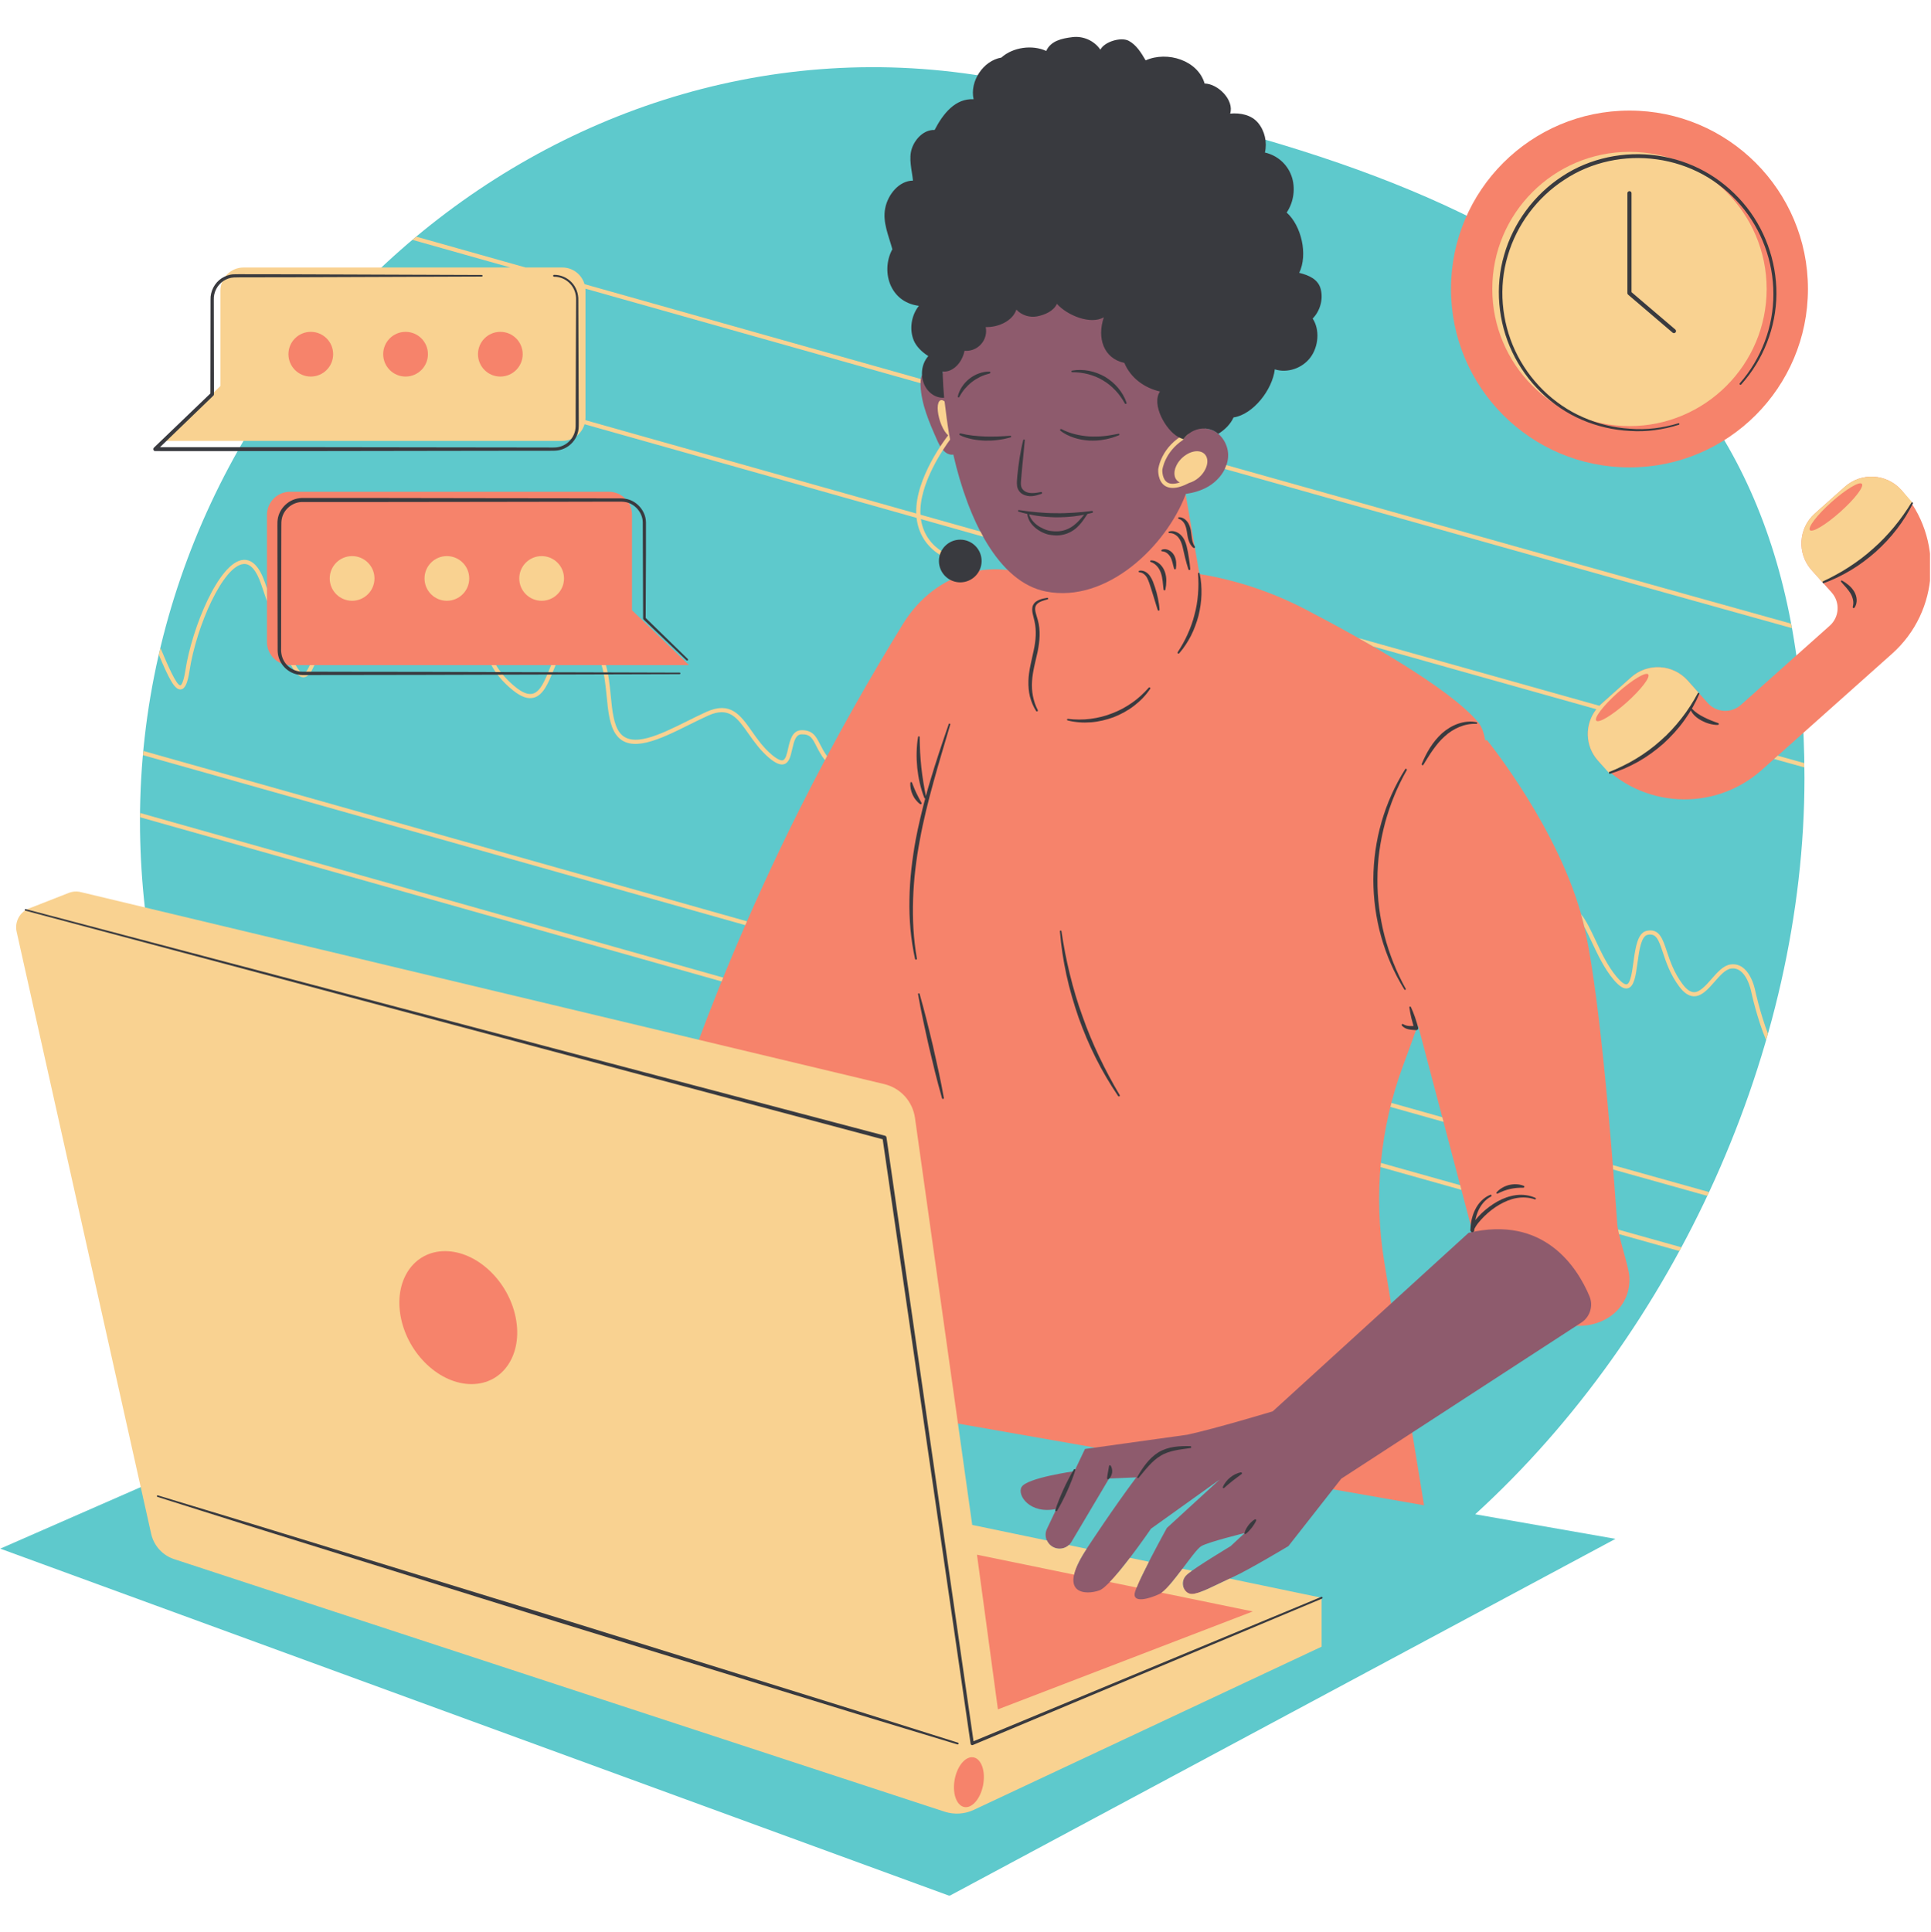 <?xml version="1.0" encoding="UTF-8"?>
<svg xmlns="http://www.w3.org/2000/svg" xmlns:xlink="http://www.w3.org/1999/xlink" width="224.88pt" height="225pt" viewBox="0 0 224.88 225" version="1.2">
<defs>
<clipPath id="clip1">
  <path d="M 0.031 7.656 L 210.184 7.656 L 210.184 220.727 L 0.031 220.727 Z M 0.031 7.656 "/>
</clipPath>
<clipPath id="clip2">
  <path d="M 31 12.465 L 224.762 12.465 L 224.762 210.969 L 31 210.969 Z M 31 12.465 "/>
</clipPath>
<clipPath id="clip3">
  <path d="M 2 4.148 L 223 4.148 L 223 204 L 2 204 Z M 2 4.148 "/>
</clipPath>
</defs>
<g id="surface1">
<g clip-path="url(#clip1)" clip-rule="nonzero">
<path style=" stroke:none;fill-rule:nonzero;fill:rgb(36.859%,78.819%,79.999%);fill-opacity:1;" d="M 171.801 176.328 L 188.137 179.191 L 110.578 220.758 L 0.031 180.332 L 41.699 162.082 C 26.074 143.348 16.301 119.59 16.301 95.582 C 16.301 42.977 64.031 -0.219 115.832 9.094 C 175.984 19.91 210.145 37.984 210.145 90.586 C 210.145 122.129 195.152 155.035 171.801 176.328 "/>
</g>
<g clip-path="url(#clip2)" clip-rule="nonzero">
<path style=" stroke:none;fill-rule:nonzero;fill:rgb(96.469%,51.369%,41.959%);fill-opacity:1;" d="M 221.43 57.062 C 219.711 55.141 216.762 54.973 214.84 56.688 L 211.352 59.797 C 209.43 61.512 209.262 64.461 210.977 66.383 L 213.312 68.996 C 214.316 70.121 214.219 71.852 213.094 72.855 L 202.742 82.082 C 201.617 83.09 199.887 82.988 198.879 81.863 L 196.547 79.25 C 194.832 77.328 191.879 77.16 189.957 78.875 L 186.473 81.984 C 184.547 83.699 184.379 86.645 186.098 88.566 C 191.062 94.133 199.605 94.621 205.172 89.656 L 220.34 76.129 C 225.91 71.164 226.395 62.625 221.43 57.062 Z M 189.766 54.426 C 201.246 54.426 210.551 45.121 210.551 33.648 C 210.551 22.176 201.246 12.875 189.766 12.875 C 178.285 12.875 168.98 22.176 168.98 33.648 C 168.98 45.121 178.285 54.426 189.766 54.426 Z M 73.602 71.059 L 73.602 59.953 C 73.602 58.465 72.395 57.262 70.906 57.262 L 33.781 57.262 C 32.297 57.262 31.09 58.465 31.09 59.953 L 31.09 74.758 C 31.09 76.242 32.297 77.449 33.781 77.449 L 80.238 77.449 Z M 58.266 44.805 C 60.234 44.805 61.836 43.207 61.836 41.242 C 61.836 39.277 60.234 37.68 58.266 37.68 C 56.301 37.68 54.703 39.277 54.703 41.242 C 54.703 43.207 56.301 44.805 58.266 44.805 Z M 47.23 44.805 C 49.195 44.805 50.797 43.207 50.797 41.242 C 50.797 39.277 49.195 37.68 47.23 37.68 C 45.266 37.68 43.664 39.277 43.664 41.242 C 43.664 43.207 45.266 44.805 47.23 44.805 Z M 36.191 44.805 C 38.16 44.805 39.758 43.207 39.758 41.242 C 39.758 39.277 38.16 37.68 36.191 37.68 C 34.227 37.68 32.629 39.277 32.629 41.242 C 32.629 43.207 34.227 44.805 36.191 44.805 Z M 188.344 142.508 C 187.566 131.516 186.133 114.355 184.367 107.328 C 181.676 96.613 173.18 86.188 173.18 86.188 C 173.105 86.191 173.035 86.199 172.965 86.203 C 172.809 85.297 172.543 84.566 172.125 84.074 C 168.723 80.074 158.867 74.52 152.066 70.973 C 148.152 68.93 143.969 67.547 139.684 66.84 L 137.586 54.691 L 123.848 62.406 C 123.848 62.406 123.191 64.824 122.52 67.734 C 122.297 67.801 122.078 67.863 121.855 67.93 C 116.285 64.605 109.008 66.398 105.16 72.652 C 101.547 78.523 97.254 85.961 93.074 94.309 C 86.898 106.629 82.68 117.41 80.309 124 C 78.926 127.836 80.68 132.102 84.355 133.871 L 85.934 134.633 C 89.469 136.336 93.719 135.219 95.957 132 L 99.672 126.656 C 99.719 126.906 99.758 127.156 99.805 127.402 L 106.75 164.926 L 165.844 175.285 L 161.203 146.891 C 159.949 139.223 160.703 131.359 163.406 124.07 C 163.961 122.586 164.539 120.996 165.129 119.34 L 172.922 148.891 C 174.113 153.402 178.906 155.934 183.309 154.375 C 186.965 154.625 189.988 152.184 189.754 148.617 C 189.676 147.461 188.441 143.891 188.344 142.508 Z M 51.832 144.727 C 49.957 144.727 48.289 145.504 47.133 146.91 C 45.738 148.609 45.23 151.055 45.738 153.617 C 46.672 158.312 50.785 162.133 54.91 162.133 C 56.785 162.133 58.453 161.355 59.605 159.949 C 61.004 158.25 61.512 155.805 61 153.242 C 60.066 148.547 55.953 144.727 51.832 144.727 Z M 113.277 204.141 L 113.191 204.137 C 112.012 204.137 110.93 205.523 110.668 207.363 C 110.5 208.547 110.723 209.645 111.266 210.305 C 111.57 210.676 111.965 210.891 112.398 210.914 L 112.484 210.914 C 113.66 210.914 114.746 209.527 115.008 207.688 C 115.176 206.504 114.953 205.406 114.41 204.75 C 114.105 204.375 113.711 204.164 113.277 204.141 Z M 112.641 179.82 L 149.305 187.367 L 115.426 200.379 Z M 112.641 179.82 "/>
</g>
<path style=" stroke:none;fill-rule:nonzero;fill:rgb(55.688%,35.689%,42.749%);fill-opacity:1;" d="M 138.105 57.512 C 138.98 57.387 139.832 57.145 140.602 56.715 C 141.887 56 142.914 54.703 143.02 53.234 C 143.129 51.762 142.137 50.211 140.688 49.938 C 140.566 49.914 140.445 49.902 140.324 49.898 C 141.852 45.047 143.379 40.355 142.137 38.051 C 140.703 35.391 130.215 20.832 117.957 28.297 C 112.699 31.5 109.676 37.371 109.793 43.516 C 109.754 43.488 109.723 43.457 109.688 43.434 C 109.016 42.992 107.992 42.879 107.496 43.512 C 107.211 43.867 107.184 44.363 107.199 44.82 C 107.289 47.062 108.215 49.18 109.125 51.234 C 109.477 52.031 110.02 52.957 110.891 52.949 C 110.934 52.949 110.977 52.938 111.02 52.93 C 112.723 60.395 116.223 67.781 121.816 68.879 C 128.883 70.262 135.809 63.613 138.105 57.512 Z M 184.16 154.008 L 156.199 172.188 L 150.047 180.035 C 150.047 180.035 145.461 182.789 143.578 183.645 C 141.699 184.5 139.734 185.609 138.797 185.609 C 137.855 185.609 137.258 184.156 138.281 183.305 C 139.309 182.449 143.324 180.035 143.324 180.035 L 144.949 178.52 C 144.949 178.52 140.785 179.531 139.906 180.035 C 139.023 180.543 136.316 185.008 135.035 185.609 C 133.754 186.207 132.043 186.633 132.129 185.609 C 132.215 184.582 135.891 177.922 135.891 177.922 L 142.043 172.285 L 134.043 178.008 C 134.043 178.008 129.535 184.613 128.055 185.18 C 126.574 185.75 122.793 185.816 126.754 180.035 C 126.754 180.035 129.621 175.652 132.332 172.031 L 129.16 172.168 L 124.785 179.539 C 124.461 180.086 123.852 180.395 123.219 180.324 C 122.109 180.203 121.449 179.027 121.93 178.02 L 123.027 175.707 C 119.938 176.363 118.43 174.113 118.965 173.164 C 119.57 172.082 125.121 171.316 125.121 171.316 L 126.352 168.727 L 138.258 167.066 C 141.516 166.367 148.223 164.34 148.223 164.34 L 171.031 143.555 C 179.836 141.473 183.691 147.586 185.102 150.926 C 185.578 152.047 185.18 153.344 184.16 154.008 "/>
<path style=" stroke:none;fill-rule:nonzero;fill:rgb(97.649%,82.349%,56.859%);fill-opacity:1;" d="M 113.25 204.621 C 112.312 204.566 111.371 205.828 111.145 207.434 C 110.918 209.039 111.492 210.379 112.426 210.434 C 113.359 210.484 114.305 209.227 114.531 207.621 C 114.758 206.016 114.184 204.672 113.25 204.621 Z M 60.059 153.43 C 59.207 149.156 55.523 145.688 51.832 145.688 C 48.137 145.688 45.832 149.156 46.684 153.43 C 47.535 157.703 51.215 161.172 54.91 161.172 C 58.602 161.172 60.906 157.703 60.059 153.43 Z M 143.207 183.82 L 153.914 186.051 L 153.914 191.746 L 113.406 210.75 C 112.34 211.25 111.121 211.324 109.996 210.957 L 20.273 181.551 C 18.93 181.109 17.914 179.988 17.602 178.605 L 1.934 108.484 C 1.684 107.355 2.293 106.211 3.367 105.789 L 8.008 103.973 C 8.453 103.797 8.941 103.766 9.406 103.879 L 102.98 126.238 C 104.871 126.691 106.285 128.25 106.555 130.168 L 113.223 177.57 L 121.93 179.383 C 122.152 179.875 122.617 180.258 123.219 180.324 C 123.684 180.375 124.141 180.219 124.477 179.914 L 126.547 180.348 C 125.691 181.637 125.242 182.621 125.078 183.359 L 113.777 181.035 L 116.215 199.047 L 145.895 187.645 L 135.277 185.461 C 135.934 184.992 136.848 183.816 137.707 182.672 L 138.812 182.902 C 138.598 183.055 138.414 183.191 138.281 183.305 C 137.258 184.156 137.855 185.609 138.797 185.609 C 139.672 185.609 141.445 184.641 143.207 183.82 Z M 133.793 181.855 L 131.594 181.398 C 130.805 182.43 129.957 183.48 129.242 184.219 L 132.367 184.859 C 132.664 184.113 133.215 182.988 133.793 181.855 Z M 216.832 56.34 C 216.547 56.023 214.965 56.973 213.293 58.461 C 211.625 59.953 210.5 61.414 210.781 61.734 C 211.062 62.047 212.648 61.098 214.316 59.609 C 215.988 58.117 217.113 56.656 216.832 56.34 Z M 222.723 58.512 C 220.41 62.723 216.723 66.012 212.273 67.832 L 210.977 66.383 C 209.262 64.461 209.43 61.512 211.352 59.797 L 214.84 56.688 C 216.762 54.973 219.711 55.141 221.43 57.062 Z M 189.766 49.617 C 198.574 49.617 205.742 42.453 205.742 33.648 C 205.742 24.844 198.574 17.68 189.766 17.68 C 180.953 17.68 173.789 24.844 173.789 33.648 C 173.789 42.453 180.953 49.617 189.766 49.617 Z M 38.398 67.355 C 38.398 68.793 39.566 69.957 41.004 69.957 C 42.441 69.957 43.609 68.793 43.609 67.355 C 43.609 65.918 42.441 64.754 41.004 64.754 C 39.566 64.754 38.398 65.918 38.398 67.355 Z M 49.438 67.355 C 49.438 68.793 50.602 69.957 52.039 69.957 C 53.48 69.957 54.645 68.793 54.645 67.355 C 54.645 65.918 53.48 64.754 52.039 64.754 C 50.602 64.754 49.438 65.918 49.438 67.355 Z M 65.684 67.355 C 65.684 65.918 64.516 64.754 63.078 64.754 C 61.641 64.754 60.473 65.918 60.473 67.355 C 60.473 68.793 61.641 69.957 63.078 69.957 C 64.516 69.957 65.684 68.793 65.684 67.355 Z M 33.59 41.242 C 33.59 42.68 34.754 43.848 36.191 43.848 C 37.633 43.848 38.797 42.68 38.797 41.242 C 38.797 39.805 37.633 38.641 36.191 38.641 C 34.754 38.641 33.59 39.805 33.59 41.242 Z M 44.625 41.242 C 44.625 42.68 45.793 43.848 47.23 43.848 C 48.668 43.848 49.836 42.68 49.836 41.242 C 49.836 39.805 48.668 38.641 47.23 38.641 C 45.793 38.641 44.625 39.805 44.625 41.242 Z M 55.664 41.242 C 55.664 42.68 56.828 43.848 58.266 43.848 C 59.707 43.848 60.871 42.68 60.871 41.242 C 60.871 39.805 59.707 38.641 58.266 38.641 C 56.828 38.641 55.664 39.805 55.664 41.242 Z M 25.668 51.336 L 19.035 51.336 L 25.668 44.949 L 25.668 33.84 C 25.668 32.355 26.875 31.148 28.363 31.148 L 59.438 31.148 C 55.555 30.051 51.742 28.977 48.027 27.93 C 48.176 27.805 48.32 27.676 48.469 27.555 C 52.605 28.723 56.863 29.922 61.211 31.148 L 65.488 31.148 C 66.715 31.148 67.746 31.969 68.07 33.086 C 80.742 36.66 94.023 40.406 107.246 44.137 C 107.215 44.297 107.199 44.457 107.199 44.621 C 94.031 40.91 80.801 37.18 68.172 33.613 C 68.176 33.688 68.184 33.766 68.184 33.84 L 68.184 48.645 C 68.184 48.738 68.176 48.832 68.168 48.926 C 68.168 48.926 68.168 48.926 68.168 48.922 C 80.637 52.441 93.695 56.125 106.703 59.793 C 106.555 55.648 110.238 50.926 110.402 50.719 C 110.406 50.707 110.418 50.703 110.426 50.695 C 110.422 50.691 110.418 50.691 110.414 50.688 C 109.859 50.219 109.328 48.961 109.219 47.875 C 109.113 46.809 109.465 46.312 110.004 46.746 C 110.141 47.934 110.32 49.305 110.539 50.633 C 110.543 50.633 110.547 50.633 110.547 50.633 C 110.582 50.816 110.617 51 110.648 51.184 C 109.988 52.074 106.98 56.344 107.199 59.934 C 109.527 60.59 111.859 61.246 114.18 61.898 C 114.285 62.102 114.391 62.297 114.5 62.492 C 112.086 61.812 109.668 61.129 107.246 60.445 C 107.84 64.363 111.703 65.059 111.867 65.09 C 112 65.109 112.086 65.234 112.066 65.363 C 112.047 65.484 111.945 65.566 111.828 65.566 C 111.816 65.566 111.805 65.566 111.789 65.562 C 111.746 65.555 107.348 64.777 106.754 60.422 C 106.75 60.383 106.746 60.344 106.742 60.305 C 93.691 56.625 80.59 52.93 68.074 49.398 C 67.746 50.516 66.715 51.336 65.488 51.336 Z M 135.711 56.598 C 135.957 56.742 136.242 56.816 136.57 56.816 C 137.105 56.816 137.754 56.617 138.504 56.227 C 139.258 56.016 140.016 55.395 140.387 54.609 C 140.879 53.574 140.516 52.656 139.574 52.551 C 138.637 52.449 137.477 53.207 136.988 54.238 C 136.574 55.109 136.773 55.887 137.398 56.18 C 136.789 56.379 136.297 56.387 135.961 56.184 C 135.316 55.797 135.359 54.758 135.363 54.711 C 135.371 54.641 135.656 52.637 137.742 51.25 C 137.879 51.047 138.039 50.855 138.219 50.688 C 138.277 50.633 138.34 50.586 138.402 50.535 C 138.332 50.453 138.211 50.418 138.109 50.473 C 135.211 51.98 134.895 54.555 134.883 54.664 C 134.883 54.668 134.883 54.668 134.883 54.672 C 134.883 54.672 134.883 54.672 134.883 54.676 C 134.879 54.73 134.809 56.051 135.711 56.598 Z M 35.32 78.383 C 35.055 78.371 34.758 78.023 34.43 77.449 L 33.891 77.449 C 34.375 78.359 34.824 78.84 35.297 78.863 C 35.75 78.883 36.137 78.508 36.488 77.715 C 36.531 77.617 36.582 77.539 36.625 77.449 L 36.086 77.449 C 36.074 77.473 36.059 77.496 36.047 77.52 C 35.797 78.086 35.543 78.402 35.32 78.383 Z M 21.062 80.277 C 21.543 80.219 21.844 79.578 22.066 78.133 C 22.883 72.816 26.004 65.887 28.352 65.676 C 29.156 65.602 29.844 66.379 30.395 67.984 C 30.637 68.68 30.867 69.355 31.09 70.02 L 31.09 68.527 C 31.012 68.293 30.93 68.062 30.852 67.824 C 30.215 65.984 29.359 65.105 28.309 65.195 C 25.516 65.445 22.359 73.055 21.59 78.059 C 21.336 79.711 21.039 79.797 21.004 79.801 C 20.551 79.844 19.508 77.402 18.75 75.609 C 18.727 75.555 18.703 75.5 18.68 75.441 C 18.617 75.707 18.551 75.965 18.488 76.23 C 19.645 78.957 20.32 80.367 21.062 80.277 Z M 93.324 85.027 C 92.254 85.059 91.996 86.219 91.785 87.152 C 91.645 87.773 91.5 88.414 91.184 88.52 C 91.008 88.578 90.641 88.52 89.898 87.898 C 88.914 87.078 88.191 86.055 87.559 85.152 C 86.227 83.262 85.074 81.625 82.27 82.891 C 81.543 83.219 80.781 83.598 80.043 83.965 C 76.84 85.555 73.531 87.195 72.133 85.258 C 71.453 84.312 71.293 82.699 71.125 80.992 C 71.008 79.805 70.883 78.551 70.559 77.449 L 70.059 77.449 C 70.395 78.523 70.52 79.789 70.645 81.039 C 70.82 82.812 70.988 84.488 71.742 85.535 C 73.379 87.809 76.875 86.074 80.254 84.395 C 80.988 84.031 81.75 83.652 82.469 83.328 C 84.91 82.227 85.855 83.57 87.164 85.43 C 87.816 86.355 88.555 87.406 89.59 88.27 C 90.344 88.898 90.898 89.121 91.336 88.977 C 91.91 88.781 92.074 88.043 92.254 87.258 C 92.488 86.215 92.691 85.527 93.34 85.508 C 94.363 85.473 94.613 85.977 95.07 86.879 C 95.316 87.359 95.602 87.918 96.066 88.516 C 96.148 88.359 96.23 88.203 96.316 88.047 C 95.953 87.547 95.711 87.074 95.5 86.664 C 95.023 85.73 94.645 85.004 93.324 85.027 Z M 62.035 80.777 C 61.508 80.914 60.863 80.668 60.062 80.027 C 58.93 79.117 58.234 78.234 57.773 77.449 L 57.223 77.449 C 57.699 78.336 58.449 79.352 59.758 80.402 C 60.688 81.145 61.469 81.422 62.156 81.242 C 63.281 80.949 63.859 79.527 64.469 78.023 C 64.547 77.828 64.625 77.637 64.707 77.449 L 64.184 77.449 C 64.129 77.582 64.074 77.711 64.023 77.844 C 63.461 79.234 62.93 80.547 62.035 80.777 Z M 201.539 112.305 C 200.703 112.418 200 113.223 199.316 114.004 C 198.648 114.766 197.938 115.562 197.262 115.531 C 196.832 115.516 196.402 115.207 195.941 114.586 C 194.938 113.242 194.48 111.867 194.113 110.758 C 193.617 109.273 193.227 108.102 191.797 108.383 C 190.703 108.594 190.461 110.344 190.227 112.039 C 190.078 113.133 189.891 114.488 189.461 114.613 C 189.324 114.652 188.984 114.594 188.273 113.746 C 187.234 112.512 186.477 110.902 185.812 109.48 C 185.254 108.293 184.738 107.203 184.133 106.457 C 184.215 106.746 184.293 107.039 184.367 107.328 C 184.414 107.52 184.461 107.715 184.508 107.918 C 184.793 108.449 185.078 109.055 185.375 109.688 C 186.055 111.133 186.824 112.773 187.902 114.055 C 188.598 114.883 189.137 115.207 189.594 115.074 C 190.324 114.863 190.5 113.586 190.703 112.105 C 190.902 110.648 191.129 109 191.887 108.852 C 192.863 108.664 193.137 109.348 193.656 110.91 C 194.035 112.051 194.508 113.469 195.555 114.871 C 196.109 115.617 196.664 115.988 197.242 116.012 C 198.164 116.043 198.938 115.168 199.68 114.316 C 200.301 113.605 200.949 112.867 201.602 112.781 C 203.367 112.539 203.926 115.391 203.934 115.426 C 203.977 115.625 204.602 118.543 205.676 121.117 C 205.746 120.867 205.824 120.617 205.895 120.367 C 204.969 117.945 204.414 115.375 204.406 115.332 C 204.379 115.195 203.75 112.004 201.539 112.305 Z M 84.219 113.832 C 58.617 106.609 34.285 99.742 16.316 94.668 C 16.312 94.832 16.309 95 16.309 95.164 C 34.289 100.242 58.535 107.086 84.035 114.281 C 84.098 114.133 84.156 113.984 84.219 113.832 Z M 160.816 135.414 C 160.797 135.578 160.789 135.742 160.777 135.902 C 163.996 136.809 167.141 137.695 170.195 138.551 L 170.055 138.012 C 167.059 137.172 163.973 136.301 160.816 135.414 Z M 188.555 143.707 C 191.008 144.395 193.355 145.051 195.582 145.676 C 195.656 145.531 195.734 145.387 195.812 145.242 C 193.488 144.59 191.02 143.898 188.441 143.176 C 188.473 143.344 188.512 143.52 188.555 143.707 Z M 208.59 72.621 C 194.797 68.781 170.461 61.941 142.82 54.156 C 142.77 54.312 142.703 54.461 142.633 54.605 C 170.438 62.434 194.902 69.309 208.684 73.145 C 208.652 72.969 208.625 72.793 208.59 72.621 Z M 185.898 83.918 C 186.184 84.238 187.766 83.285 189.438 81.797 C 191.105 80.309 192.23 78.844 191.949 78.527 C 191.664 78.207 190.082 79.16 188.41 80.648 C 186.742 82.137 185.617 83.602 185.898 83.918 Z M 185.91 82.586 C 178.121 80.398 169.348 77.934 159.926 75.281 C 159.355 74.953 158.781 74.625 158.211 74.301 C 168.422 77.176 177.918 79.844 186.266 82.184 C 186.266 82.188 186.266 82.188 186.266 82.188 C 186.332 82.117 186.398 82.047 186.473 81.984 L 189.957 78.875 C 191.879 77.16 194.832 77.328 196.547 79.25 L 197.84 80.699 C 195.754 85.086 191.988 88.445 187.391 90.02 L 186.098 88.566 C 184.566 86.855 184.539 84.328 185.914 82.582 C 185.914 82.582 185.91 82.586 185.91 82.586 Z M 207.031 87.996 L 206.605 88.375 C 207.852 88.723 209.035 89.055 210.129 89.359 C 210.129 89.191 210.129 89.023 210.125 88.859 C 209.156 88.59 208.121 88.301 207.031 87.996 Z M 187.871 136.184 C 191.812 137.289 195.484 138.316 198.832 139.254 C 198.902 139.105 198.969 138.957 199.039 138.812 C 195.621 137.855 191.867 136.805 187.832 135.672 C 187.844 135.844 187.859 136.012 187.871 136.184 Z M 161.926 128.895 C 164.023 129.484 166.086 130.066 168.109 130.633 L 167.965 130.094 C 166.023 129.547 164.047 128.992 162.043 128.426 C 162.004 128.582 161.969 128.738 161.926 128.895 Z M 86.793 107.727 C 60.449 100.297 35.242 93.18 16.645 87.93 C 16.66 87.766 16.676 87.602 16.691 87.441 C 35.273 92.688 60.555 99.824 86.988 107.281 C 86.922 107.434 86.859 107.578 86.793 107.727 "/>
<g clip-path="url(#clip3)" clip-rule="nonzero">
<path style=" stroke:none;fill-rule:nonzero;fill:rgb(22.35%,22.749%,24.709%);fill-opacity:1;" d="M 200.094 84.199 C 199.805 84.098 199.52 83.996 199.238 83.879 C 198.961 83.762 198.684 83.645 198.418 83.504 C 197.906 83.242 197.418 82.941 197.039 82.508 L 197.129 82.363 L 197.551 81.562 L 197.738 81.152 L 197.832 80.945 L 197.879 80.844 L 197.902 80.789 L 197.914 80.766 L 197.918 80.754 L 197.922 80.746 L 197.922 80.742 C 197.887 80.723 198.008 80.781 197.84 80.699 C 197.676 80.621 197.793 80.68 197.758 80.664 L 197.754 80.664 L 197.75 80.672 L 197.746 80.684 L 197.73 80.707 L 197.703 80.758 L 197.648 80.855 L 197.535 81.047 L 197.32 81.438 L 196.852 82.199 L 196.352 82.938 L 195.82 83.648 C 195.09 84.582 194.289 85.457 193.395 86.234 C 192.52 87.027 191.559 87.727 190.547 88.34 L 189.777 88.785 L 188.984 89.191 L 188.18 89.57 L 187.766 89.742 L 187.562 89.828 L 187.457 89.871 L 187.406 89.895 L 187.367 89.91 L 187.363 89.914 L 187.359 89.914 C 187.375 89.961 187.32 89.812 187.391 90.02 C 187.461 90.223 187.414 90.074 187.43 90.121 L 187.434 90.117 L 187.441 90.117 L 187.453 90.113 L 187.48 90.105 L 187.641 90.055 L 187.855 89.984 L 188.285 89.84 L 189.133 89.512 L 189.957 89.129 L 190.762 88.707 C 191.816 88.113 192.805 87.395 193.719 86.59 C 194.613 85.773 195.441 84.875 196.145 83.891 L 196.656 83.141 L 196.91 82.727 C 197.027 82.969 197.199 83.184 197.395 83.367 C 197.633 83.598 197.914 83.777 198.199 83.93 C 198.488 84.082 198.789 84.203 199.102 84.285 C 199.414 84.367 199.734 84.422 200.062 84.414 C 200.105 84.414 200.148 84.387 200.164 84.34 C 200.184 84.285 200.152 84.219 200.094 84.199 Z M 215.289 68.133 C 215.051 67.93 214.797 67.754 214.527 67.605 C 214.492 67.586 214.453 67.59 214.422 67.617 C 214.383 67.648 214.379 67.707 214.41 67.746 C 214.602 67.984 214.816 68.199 215.004 68.422 C 215.191 68.645 215.371 68.867 215.512 69.105 C 215.648 69.34 215.746 69.598 215.801 69.859 C 215.852 70.125 215.848 70.395 215.766 70.668 L 215.766 70.672 C 215.758 70.715 215.77 70.762 215.809 70.789 C 215.855 70.824 215.922 70.816 215.961 70.77 C 216.168 70.5 216.242 70.145 216.223 69.809 C 216.207 69.473 216.094 69.148 215.922 68.859 C 215.75 68.578 215.531 68.336 215.289 68.133 Z M 222.723 58.512 C 222.562 58.426 222.676 58.492 222.641 58.473 L 222.637 58.48 L 222.613 58.516 L 222.523 58.656 L 222.402 58.84 L 222.164 59.219 L 221.664 59.949 L 221.141 60.66 L 220.59 61.352 C 219.836 62.258 219.023 63.117 218.137 63.887 C 217.266 64.68 216.32 65.387 215.332 66.027 L 214.582 66.496 L 213.812 66.93 L 213.031 67.344 L 212.629 67.535 L 212.332 67.68 L 212.281 67.707 L 212.258 67.719 L 212.242 67.723 L 212.234 67.73 C 212.254 67.773 212.191 67.629 212.273 67.832 C 212.355 68.031 212.297 67.887 212.316 67.93 L 212.32 67.93 L 212.328 67.926 L 212.34 67.922 L 212.367 67.91 L 212.418 67.891 L 212.734 67.773 L 213.152 67.609 L 213.973 67.242 L 214.777 66.832 L 215.559 66.387 C 216.59 65.77 217.555 65.043 218.457 64.246 C 219.348 63.438 220.18 62.562 220.906 61.605 L 221.438 60.879 L 221.934 60.129 L 222.387 59.352 L 222.598 58.953 L 222.699 58.754 L 222.75 58.656 L 222.777 58.605 L 222.801 58.562 L 222.801 58.559 C 222.766 58.539 222.883 58.602 222.723 58.512 Z M 189.766 22.258 C 189.633 22.258 189.523 22.367 189.523 22.496 L 189.523 34.129 C 189.523 34.199 189.555 34.266 189.609 34.312 L 194.789 38.734 C 194.836 38.77 194.891 38.793 194.945 38.793 C 195.012 38.793 195.082 38.762 195.129 38.707 C 195.215 38.605 195.203 38.453 195.102 38.367 L 190.004 34.02 L 190.004 22.496 C 190.004 22.367 189.898 22.258 189.766 22.258 Z M 198.504 19.949 C 196.809 19.016 194.945 18.398 193.027 18.121 C 189.207 17.566 185.16 18.387 181.922 20.539 C 178.676 22.656 176.23 25.957 175.172 29.684 C 174.078 33.398 174.461 37.5 176.109 40.984 C 177.754 44.473 180.676 47.363 184.23 48.887 C 186.004 49.648 187.91 50.086 189.828 50.18 C 191.75 50.316 193.688 50.039 195.516 49.461 C 195.566 49.445 195.594 49.395 195.578 49.348 C 195.562 49.297 195.512 49.273 195.461 49.289 C 193.648 49.836 191.734 50.082 189.844 49.926 C 187.953 49.812 186.086 49.359 184.363 48.59 C 180.891 47.078 178.043 44.238 176.449 40.824 C 174.859 37.414 174.5 33.414 175.586 29.797 C 176.629 26.18 179.023 22.98 182.18 20.938 C 185.32 18.844 189.242 18.027 192.965 18.559 C 194.828 18.816 196.648 19.414 198.305 20.312 C 199.961 21.215 201.441 22.43 202.676 23.855 C 205.152 26.703 206.531 30.457 206.527 34.234 C 206.547 38.016 205.121 41.781 202.613 44.629 C 202.574 44.676 202.578 44.742 202.621 44.781 C 202.668 44.824 202.734 44.82 202.777 44.773 C 205.352 41.918 206.855 38.102 206.879 34.238 C 206.902 30.375 205.504 26.523 202.977 23.594 C 201.715 22.133 200.203 20.879 198.504 19.949 Z M 57.777 58.012 L 42.824 57.988 L 35.344 57.988 C 34.688 57.969 33.984 58.172 33.457 58.594 C 32.922 59.004 32.523 59.602 32.379 60.262 C 32.301 60.59 32.301 60.941 32.305 61.242 L 32.309 62.18 L 32.309 64.047 L 32.324 71.52 L 32.332 75.258 L 32.332 75.723 C 32.34 75.895 32.348 76.059 32.379 76.223 C 32.438 76.555 32.555 76.875 32.723 77.164 C 33.055 77.746 33.598 78.195 34.227 78.426 C 34.543 78.539 34.875 78.602 35.207 78.605 L 36.145 78.605 L 38.012 78.602 L 41.754 78.598 L 49.23 78.586 L 79.148 78.504 C 79.195 78.504 79.238 78.461 79.238 78.41 C 79.238 78.359 79.199 78.32 79.148 78.32 L 49.23 78.234 L 41.754 78.227 L 38.012 78.219 L 36.145 78.219 L 35.211 78.215 C 34.922 78.215 34.633 78.156 34.363 78.059 C 33.824 77.859 33.352 77.465 33.066 76.965 C 32.926 76.711 32.824 76.438 32.777 76.152 C 32.746 76.012 32.742 75.867 32.734 75.723 L 32.738 75.258 L 32.742 71.52 L 32.754 64.047 L 32.758 62.18 L 32.762 61.242 C 32.758 60.922 32.762 60.645 32.828 60.363 C 33.07 59.238 34.172 58.387 35.344 58.457 L 42.824 58.457 L 57.777 58.438 L 65.258 58.426 L 68.996 58.418 L 70.867 58.414 L 71.801 58.414 C 72.113 58.418 72.43 58.402 72.707 58.441 C 73.871 58.578 74.836 59.645 74.855 60.816 L 74.867 64.547 L 74.895 72.023 C 74.895 72.059 74.91 72.102 74.938 72.129 L 79.941 76.887 C 79.984 76.926 80.051 76.926 80.094 76.883 C 80.137 76.84 80.137 76.773 80.094 76.73 L 75.195 71.957 L 75.227 64.547 L 75.227 60.801 C 75.203 59.457 74.102 58.23 72.762 58.066 C 72.422 58.016 72.109 58.035 71.801 58.031 L 70.867 58.031 L 68.996 58.027 L 65.258 58.02 Z M 18.07 52.523 L 35.5 52.527 L 52.934 52.5 L 61.648 52.488 L 63.828 52.488 C 64.191 52.48 64.547 52.504 64.945 52.449 C 65.328 52.395 65.699 52.262 66.031 52.055 C 66.691 51.652 67.18 50.969 67.336 50.211 C 67.375 50.02 67.398 49.824 67.398 49.633 L 67.402 49.086 L 67.398 47.996 L 67.363 39.289 L 67.348 34.934 C 67.371 34.184 67.09 33.406 66.559 32.863 C 66.035 32.316 65.285 31.992 64.527 32.004 C 64.465 32.004 64.414 32.051 64.418 32.113 C 64.418 32.172 64.465 32.223 64.527 32.223 C 65.227 32.219 65.914 32.52 66.387 33.027 C 66.871 33.535 67.117 34.227 67.09 34.934 L 67.07 39.289 L 67.039 47.996 L 67.039 49.086 L 67.035 49.629 C 67.031 49.801 67.016 49.969 66.98 50.133 C 66.84 50.797 66.414 51.391 65.836 51.742 C 65.547 51.918 65.223 52.035 64.891 52.082 C 64.562 52.129 64.191 52.105 63.828 52.109 L 61.648 52.105 L 52.934 52.094 L 35.5 52.07 L 18.633 52.07 L 24.855 46.062 C 24.895 46.023 24.918 45.969 24.918 45.91 L 24.898 34.902 C 24.863 34.031 25.301 33.191 26.016 32.715 C 26.375 32.484 26.789 32.332 27.215 32.309 C 27.645 32.285 28.125 32.301 28.578 32.293 L 34.082 32.285 L 56.109 32.203 C 56.16 32.203 56.199 32.164 56.199 32.113 C 56.199 32.062 56.16 32.02 56.109 32.02 L 34.082 31.938 L 28.578 31.93 C 28.113 31.934 27.676 31.918 27.188 31.938 C 26.695 31.965 26.223 32.141 25.809 32.402 C 24.984 32.941 24.477 33.93 24.516 34.902 L 24.496 45.82 L 17.914 52.137 C 17.871 52.176 17.848 52.234 17.848 52.297 C 17.848 52.426 17.945 52.523 18.07 52.523 Z M 103.773 33.332 C 104.402 34.656 105.574 35.43 107.012 35.613 C 106.117 36.73 105.879 38.348 106.414 39.641 C 106.703 40.336 107.355 40.992 108.109 41.461 C 107.652 41.977 107.367 42.691 107.367 43.484 C 107.367 45.051 108.473 46.32 109.836 46.32 C 109.879 46.32 109.914 46.309 109.953 46.305 C 109.875 45.43 109.82 44.582 109.793 43.777 C 109.785 43.602 109.789 43.43 109.789 43.254 C 109.844 43.258 109.895 43.27 109.949 43.27 C 110.832 43.27 111.668 42.578 112.086 41.602 C 112.195 41.367 112.277 41.109 112.332 40.84 C 112.398 40.844 112.457 40.855 112.52 40.855 C 113.801 40.855 114.84 39.82 114.84 38.539 C 114.84 38.383 114.824 38.23 114.793 38.086 C 116.223 38.129 117.902 37.41 118.367 36.055 C 118.973 36.707 119.914 37.012 120.797 36.836 C 121.68 36.664 122.711 36.219 123.086 35.379 C 124.242 36.699 127.008 37.859 128.551 36.941 C 127.727 39.367 128.527 41.742 130.938 42.258 C 131.676 44.016 133.258 45.16 135.09 45.59 C 134.07 47.059 135.723 50.078 137.234 50.891 C 137.418 50.992 137.617 51.074 137.82 51.141 C 137.941 50.977 138.07 50.824 138.219 50.688 C 138.875 50.078 139.812 49.77 140.688 49.938 C 141.133 50.02 141.539 50.227 141.879 50.516 C 142.652 50.043 143.301 49.391 143.656 48.609 C 145.949 48.262 148.188 45.367 148.461 43.008 C 149.914 43.48 151.664 42.891 152.613 41.617 C 153.562 40.34 153.719 38.379 152.871 37.094 C 153.734 36.215 154.109 34.871 153.816 33.695 C 153.527 32.52 152.457 32.059 151.305 31.77 C 152.34 29.625 151.547 26.273 149.844 24.75 C 150.688 23.5 150.898 21.844 150.395 20.461 C 149.887 19.078 148.723 18.082 147.309 17.762 C 147.59 16.551 147.285 15.23 146.512 14.305 C 145.738 13.379 144.469 13.121 143.262 13.227 C 143.754 11.664 141.867 9.758 140.285 9.723 C 139.516 7.047 135.973 5.898 133.418 7.027 C 132.902 6.148 132.344 5.23 131.453 4.754 C 130.566 4.277 128.633 4.844 128.148 5.781 C 127.441 4.746 126.16 4.168 124.91 4.32 C 123.664 4.469 122.371 4.75 121.84 5.934 C 120.238 5.188 117.977 5.48 116.609 6.707 C 114.512 7.059 112.91 9.465 113.383 11.559 C 111.277 11.438 109.844 13.199 108.84 15.137 C 107.648 15.074 106.586 16.125 106.191 17.293 C 105.797 18.461 106.199 19.82 106.324 21.031 C 104.719 21.043 103.402 22.629 103.086 24.258 C 102.766 25.883 103.496 27.449 103.922 29.023 C 103.199 30.344 103.145 32.008 103.773 33.332 Z M 111.559 202.922 L 99.934 199.258 L 88.293 195.633 L 65.016 188.395 L 41.707 181.238 L 30.055 177.664 L 18.387 174.129 C 18.34 174.113 18.289 174.141 18.273 174.191 C 18.258 174.238 18.285 174.289 18.336 174.305 L 29.957 177.973 L 41.598 181.602 L 64.871 188.852 L 88.176 196.012 L 99.828 199.594 L 111.496 203.129 C 111.551 203.145 111.613 203.113 111.629 203.059 C 111.648 203 111.617 202.941 111.559 202.922 Z M 153.871 185.949 L 113.375 202.758 L 103.238 132.445 C 103.227 132.352 103.16 132.273 103.066 132.25 L 2.988 105.859 C 2.941 105.848 2.891 105.875 2.875 105.922 C 2.863 105.973 2.895 106.023 2.941 106.035 L 102.797 132.664 L 113.035 203.051 C 113.039 203.066 113.043 203.086 113.047 203.098 C 113.09 203.195 113.199 203.242 113.293 203.199 L 153.957 186.152 C 154.012 186.129 154.039 186.066 154.016 186.008 C 153.992 185.953 153.93 185.926 153.871 185.949 Z M 130.359 127.66 C 130.414 127.629 130.43 127.562 130.398 127.512 C 129.523 126.047 128.727 124.547 127.996 123.016 C 127.27 121.48 126.613 119.914 126.055 118.312 C 125.473 116.719 124.996 115.086 124.59 113.438 C 124.188 111.789 123.859 110.117 123.617 108.434 C 123.609 108.387 123.566 108.348 123.52 108.352 C 123.469 108.355 123.43 108.402 123.434 108.453 C 123.574 110.156 123.828 111.855 124.195 113.527 C 124.559 115.203 125.043 116.852 125.602 118.473 C 126.18 120.082 126.844 121.672 127.613 123.199 C 128.383 124.734 129.254 126.215 130.215 127.629 C 130.25 127.676 130.312 127.691 130.359 127.66 Z M 146.129 176.926 C 145.973 177.012 145.844 177.121 145.723 177.238 C 145.598 177.352 145.492 177.48 145.387 177.613 C 145.289 177.746 145.195 177.887 145.117 178.035 C 145.043 178.188 144.969 178.34 144.93 178.512 C 144.922 178.539 144.926 178.566 144.945 178.594 C 144.977 178.637 145.039 178.645 145.082 178.609 C 145.219 178.508 145.336 178.391 145.449 178.273 C 145.566 178.156 145.664 178.027 145.77 177.906 C 145.867 177.777 145.965 177.648 146.051 177.508 C 146.137 177.371 146.223 177.23 146.289 177.07 C 146.301 177.039 146.301 177.004 146.285 176.973 C 146.25 176.914 146.184 176.895 146.129 176.926 Z M 123.102 175.926 C 123.332 175.555 123.531 175.172 123.73 174.785 C 123.934 174.402 124.113 174.008 124.293 173.613 C 124.469 173.219 124.641 172.82 124.797 172.414 C 124.953 172.008 125.105 171.605 125.23 171.184 C 125.242 171.145 125.23 171.102 125.191 171.082 C 125.148 171.055 125.09 171.066 125.062 171.109 C 124.832 171.48 124.629 171.863 124.426 172.25 C 124.223 172.633 124.039 173.023 123.855 173.414 C 123.676 173.809 123.504 174.207 123.344 174.609 C 123.184 175.016 123.027 175.418 122.902 175.836 C 122.887 175.883 122.906 175.934 122.949 175.961 C 123 175.992 123.07 175.98 123.102 175.926 Z M 129.281 170.621 C 129.227 170.609 129.172 170.645 129.16 170.699 C 129.129 170.832 129.113 170.949 129.094 171.07 L 128.977 171.75 C 128.961 171.867 128.938 171.984 128.926 172.117 L 128.926 172.121 C 128.922 172.152 128.93 172.18 128.949 172.203 C 128.988 172.254 129.062 172.266 129.113 172.227 C 129.23 172.137 129.316 172.016 129.379 171.891 C 129.449 171.766 129.488 171.625 129.512 171.484 C 129.527 171.34 129.531 171.195 129.5 171.055 C 129.469 170.918 129.426 170.781 129.34 170.66 C 129.324 170.641 129.305 170.629 129.281 170.621 Z M 132.598 172.09 C 133 171.613 133.379 171.125 133.793 170.68 C 134.207 170.234 134.648 169.816 135.16 169.523 C 135.656 169.207 136.227 169.027 136.816 168.902 C 137.406 168.773 138.023 168.711 138.641 168.617 C 138.691 168.609 138.73 168.566 138.73 168.512 C 138.734 168.453 138.688 168.402 138.625 168.398 C 138.004 168.379 137.375 168.391 136.742 168.484 C 136.109 168.574 135.473 168.777 134.91 169.113 C 134.355 169.465 133.883 169.918 133.488 170.414 C 133.09 170.91 132.754 171.441 132.449 171.984 C 132.426 172.023 132.434 172.07 132.469 172.102 C 132.508 172.133 132.566 172.129 132.598 172.09 Z M 143.844 171.672 C 143.633 171.773 143.438 171.91 143.254 172.055 C 143.074 172.203 142.906 172.367 142.766 172.555 C 142.621 172.742 142.496 172.938 142.41 173.16 C 142.398 173.191 142.402 173.227 142.426 173.258 C 142.461 173.297 142.52 173.301 142.559 173.266 L 143.059 172.832 C 143.227 172.699 143.387 172.559 143.555 172.426 C 143.723 172.293 143.895 172.168 144.066 172.039 C 144.234 171.91 144.414 171.789 144.594 171.648 C 144.625 171.625 144.645 171.582 144.637 171.543 C 144.625 171.48 144.57 171.441 144.508 171.449 C 144.273 171.488 144.055 171.57 143.844 171.672 Z M 106.648 93.141 C 106.797 93.328 106.961 93.5 107.156 93.633 C 107.191 93.656 107.238 93.66 107.277 93.641 C 107.328 93.609 107.348 93.543 107.32 93.488 L 107 92.91 C 106.902 92.715 106.801 92.527 106.711 92.332 C 106.617 92.141 106.539 91.941 106.453 91.742 L 106.207 91.125 C 106.195 91.094 106.164 91.07 106.129 91.066 C 106.078 91.059 106.031 91.094 106.023 91.148 C 106 91.383 106.016 91.621 106.062 91.855 C 106.102 92.09 106.18 92.316 106.277 92.535 C 106.379 92.75 106.496 92.957 106.648 93.141 Z M 133.949 80.207 C 133.98 80.164 133.973 80.102 133.93 80.066 C 133.887 80.027 133.816 80.031 133.777 80.078 C 133.195 80.742 132.547 81.34 131.828 81.836 C 131.113 82.336 130.34 82.758 129.523 83.062 C 128.715 83.387 127.859 83.594 126.992 83.707 C 126.125 83.816 125.238 83.812 124.359 83.707 C 124.316 83.703 124.273 83.73 124.262 83.777 C 124.25 83.824 124.277 83.875 124.328 83.887 C 125.203 84.113 126.125 84.176 127.031 84.109 C 127.941 84.043 128.84 83.824 129.695 83.512 C 130.547 83.176 131.355 82.738 132.078 82.18 C 132.805 81.625 133.449 80.961 133.949 80.207 Z M 174.402 138.988 C 174.648 138.871 174.883 138.758 175.129 138.668 C 175.371 138.582 175.617 138.504 175.867 138.449 C 176.117 138.391 176.371 138.355 176.625 138.328 C 176.883 138.305 177.145 138.301 177.414 138.301 C 177.457 138.301 177.5 138.273 177.516 138.23 C 177.543 138.176 177.516 138.109 177.457 138.086 C 177.195 137.973 176.91 137.918 176.621 137.902 C 176.328 137.883 176.039 137.918 175.758 137.98 C 175.477 138.055 175.199 138.156 174.953 138.305 C 174.703 138.449 174.473 138.625 174.289 138.844 C 174.266 138.871 174.258 138.91 174.273 138.945 C 174.301 138.992 174.355 139.012 174.402 138.988 Z M 176.562 139.164 C 175.797 139.266 175.059 139.531 174.391 139.906 C 173.723 140.281 173.109 140.742 172.555 141.266 C 172.289 141.516 172.047 141.789 171.816 142.074 C 171.891 141.703 172 141.344 172.152 141 C 172.465 140.305 172.961 139.676 173.652 139.324 C 173.699 139.297 173.723 139.234 173.703 139.184 C 173.68 139.129 173.617 139.102 173.562 139.125 C 172.785 139.43 172.168 140.09 171.805 140.832 C 171.461 141.52 171.285 142.277 171.25 143.039 C 171.238 143.086 171.234 143.145 171.238 143.211 C 171.238 143.219 171.234 143.227 171.234 143.234 L 171.238 143.234 C 171.238 143.254 171.238 143.273 171.242 143.297 C 171.262 143.402 171.352 143.484 171.461 143.488 C 171.59 143.488 171.691 143.391 171.695 143.262 L 171.695 143.242 C 171.695 143.207 171.699 143.18 171.699 143.148 C 171.707 143.117 171.715 143.086 171.73 143.059 C 171.762 142.988 171.805 142.914 171.848 142.84 C 171.938 142.691 172.043 142.547 172.152 142.406 C 172.375 142.129 172.625 141.863 172.883 141.605 C 173.402 141.102 173.98 140.648 174.605 140.285 C 175.234 139.926 175.902 139.629 176.613 139.508 C 177.32 139.383 178.059 139.422 178.75 139.66 C 178.793 139.676 178.844 139.656 178.863 139.613 C 178.887 139.566 178.863 139.512 178.816 139.488 C 178.125 139.172 177.328 139.066 176.562 139.164 Z M 165.156 119.652 C 165.047 119.246 164.922 118.84 164.785 118.438 C 164.641 118.043 164.496 117.645 164.309 117.258 C 164.293 117.223 164.254 117.199 164.215 117.207 C 164.164 117.211 164.129 117.258 164.133 117.309 C 164.184 117.734 164.277 118.148 164.367 118.562 C 164.441 118.867 164.527 119.172 164.617 119.477 C 164.445 119.477 164.277 119.48 164.117 119.473 C 163.863 119.453 163.629 119.395 163.406 119.254 C 163.367 119.227 163.312 119.23 163.277 119.258 C 163.23 119.297 163.223 119.367 163.258 119.414 C 163.453 119.652 163.762 119.812 164.062 119.863 C 164.363 119.93 164.648 119.934 164.914 119.953 C 164.941 119.957 164.969 119.953 164.996 119.945 C 165.121 119.914 165.195 119.785 165.16 119.66 Z M 172.035 84.215 C 172.047 84.164 172.016 84.117 171.965 84.105 C 171.254 83.949 170.496 84.035 169.805 84.273 C 169.109 84.512 168.48 84.91 167.926 85.391 C 167.391 85.883 166.93 86.449 166.543 87.059 C 166.16 87.664 165.844 88.301 165.574 88.957 C 165.555 89.008 165.57 89.062 165.617 89.094 C 165.668 89.125 165.734 89.109 165.766 89.055 C 166.137 88.457 166.492 87.855 166.898 87.293 C 167.301 86.73 167.734 86.195 168.246 85.746 C 168.742 85.281 169.324 84.914 169.949 84.652 C 170.574 84.391 171.254 84.254 171.941 84.289 C 171.984 84.289 172.027 84.262 172.035 84.215 Z M 163.672 115.258 C 163.719 115.234 163.734 115.18 163.707 115.133 C 162.625 113.188 161.801 111.109 161.238 108.965 C 160.688 106.816 160.391 104.605 160.414 102.391 C 160.414 100.176 160.727 97.969 161.301 95.828 C 161.879 93.691 162.727 91.617 163.828 89.684 C 163.855 89.633 163.84 89.57 163.789 89.539 C 163.738 89.504 163.672 89.52 163.641 89.574 C 162.441 91.473 161.516 93.547 160.891 95.715 C 160.266 97.879 159.949 100.133 159.934 102.387 C 159.938 104.645 160.238 106.902 160.848 109.07 C 161.457 111.238 162.367 113.32 163.551 115.227 C 163.578 115.27 163.633 115.281 163.672 115.258 Z M 107.902 118.73 C 107.645 117.73 107.383 116.727 107.094 115.73 C 107.082 115.684 107.035 115.656 106.988 115.664 C 106.938 115.672 106.902 115.719 106.914 115.77 C 107.09 116.793 107.297 117.809 107.508 118.824 C 107.719 119.84 107.953 120.852 108.176 121.863 L 108.902 124.883 C 109.16 125.891 109.418 126.891 109.707 127.887 C 109.723 127.941 109.773 127.977 109.828 127.965 C 109.891 127.957 109.93 127.898 109.918 127.84 C 109.742 126.82 109.531 125.801 109.316 124.785 L 108.641 121.754 C 108.395 120.746 108.16 119.738 107.902 118.73 Z M 110.605 84.254 C 110.559 84.242 110.504 84.266 110.488 84.312 C 109.73 86.512 108.984 88.715 108.324 90.945 C 108.148 91.527 107.984 92.109 107.824 92.695 C 107.723 92.164 107.621 91.637 107.535 91.105 C 107.441 90.523 107.359 89.941 107.297 89.355 C 107.234 88.773 107.191 88.188 107.156 87.598 C 107.125 87.012 107.113 86.418 107.102 85.824 C 107.098 85.781 107.07 85.742 107.023 85.734 C 106.977 85.727 106.926 85.758 106.918 85.809 C 106.812 86.402 106.766 87.004 106.75 87.602 C 106.734 88.207 106.762 88.809 106.82 89.406 C 106.887 90.008 106.977 90.602 107.117 91.188 C 107.254 91.773 107.422 92.352 107.645 92.91 C 107.664 92.953 107.707 92.977 107.75 92.977 C 107.332 94.547 106.957 96.133 106.648 97.734 C 106.23 100.031 105.949 102.359 105.91 104.699 C 105.863 107.035 106.062 109.383 106.566 111.664 C 106.578 111.719 106.633 111.758 106.691 111.746 C 106.75 111.738 106.793 111.68 106.781 111.621 C 106.379 109.34 106.258 107.02 106.336 104.711 C 106.414 102.398 106.691 100.098 107.121 97.824 C 107.531 95.547 108.098 93.297 108.715 91.059 C 109.332 88.824 110.004 86.598 110.664 84.371 C 110.68 84.324 110.652 84.273 110.605 84.254 Z M 137.277 60.414 C 137.574 60.504 137.789 60.727 137.938 60.98 C 138.082 61.238 138.156 61.539 138.211 61.859 C 138.27 62.184 138.301 62.527 138.41 62.875 C 138.516 63.215 138.688 63.574 138.996 63.797 C 139.031 63.824 139.082 63.828 139.121 63.801 C 139.172 63.766 139.184 63.695 139.152 63.645 L 139.148 63.645 C 138.969 63.383 138.879 63.086 138.82 62.773 L 138.684 61.777 C 138.617 61.438 138.516 61.059 138.273 60.754 C 138.047 60.453 137.684 60.207 137.293 60.234 C 137.254 60.234 137.223 60.258 137.211 60.297 C 137.195 60.348 137.223 60.398 137.273 60.414 Z M 136.148 61.895 C 136.109 61.906 136.082 61.945 136.086 61.988 C 136.086 62.039 136.129 62.078 136.18 62.074 L 136.184 62.074 C 136.598 62.055 136.977 62.277 137.23 62.582 C 137.48 62.887 137.629 63.285 137.727 63.703 C 137.832 64.121 137.918 64.574 138.031 65.004 C 138.141 65.441 138.258 65.879 138.402 66.309 C 138.418 66.355 138.465 66.387 138.516 66.383 C 138.574 66.379 138.621 66.324 138.617 66.262 C 138.582 65.812 138.516 65.367 138.449 64.922 C 138.379 64.473 138.305 64.039 138.191 63.586 C 138.074 63.137 137.895 62.66 137.523 62.305 C 137.176 61.957 136.637 61.738 136.148 61.895 Z M 135.297 64.02 C 135.266 64.035 135.242 64.066 135.242 64.102 C 135.238 64.152 135.277 64.195 135.328 64.199 L 135.336 64.199 C 135.781 64.223 136.121 64.531 136.316 64.891 C 136.422 65.074 136.488 65.289 136.547 65.512 C 136.609 65.734 136.652 65.973 136.73 66.215 C 136.742 66.258 136.773 66.285 136.816 66.293 C 136.879 66.305 136.938 66.262 136.945 66.203 C 136.984 65.953 136.992 65.699 136.969 65.438 C 136.945 65.176 136.875 64.906 136.738 64.66 C 136.598 64.41 136.391 64.195 136.129 64.07 C 135.875 63.941 135.555 63.898 135.297 64.02 Z M 134.035 65.254 C 133.996 65.258 133.961 65.285 133.949 65.32 C 133.934 65.371 133.961 65.422 134.012 65.438 C 134.613 65.641 135.008 66.164 135.203 66.734 C 135.305 67.023 135.355 67.336 135.398 67.656 L 135.504 68.648 C 135.508 68.695 135.543 68.734 135.59 68.746 C 135.648 68.758 135.707 68.719 135.719 68.66 L 135.719 68.656 C 135.789 68.324 135.824 67.98 135.824 67.633 C 135.828 67.281 135.777 66.922 135.656 66.578 C 135.531 66.227 135.328 65.906 135.047 65.66 C 134.77 65.418 134.402 65.242 134.035 65.254 Z M 132.68 66.457 C 132.641 66.465 132.609 66.5 132.605 66.543 C 132.602 66.594 132.641 66.637 132.691 66.641 L 132.695 66.641 C 133.098 66.672 133.418 66.969 133.598 67.312 C 133.785 67.664 133.906 68.094 134.043 68.508 L 134.434 69.766 C 134.566 70.188 134.684 70.609 134.824 71.031 C 134.84 71.074 134.883 71.109 134.934 71.105 C 134.996 71.105 135.043 71.051 135.039 70.992 C 135.012 70.543 134.938 70.098 134.848 69.656 C 134.762 69.219 134.637 68.785 134.5 68.359 C 134.348 67.941 134.223 67.508 133.945 67.098 C 133.68 66.695 133.191 66.359 132.68 66.457 Z M 139.922 69.23 C 139.945 68.402 139.883 67.57 139.703 66.766 C 139.695 66.723 139.652 66.691 139.605 66.695 C 139.555 66.699 139.516 66.742 139.52 66.793 C 139.582 67.602 139.586 68.406 139.516 69.207 C 139.449 70.004 139.324 70.801 139.109 71.57 C 138.922 72.348 138.645 73.102 138.316 73.832 C 137.992 74.562 137.594 75.266 137.152 75.945 C 137.125 75.988 137.133 76.051 137.172 76.086 C 137.219 76.125 137.285 76.121 137.328 76.074 C 137.871 75.453 138.324 74.754 138.703 74.02 C 139.078 73.277 139.359 72.492 139.578 71.691 C 139.77 70.883 139.898 70.059 139.922 69.23 Z M 121.172 70.066 C 121.43 69.949 121.715 69.871 122 69.793 C 122.047 69.781 122.074 69.734 122.066 69.688 C 122.059 69.641 122.012 69.605 121.961 69.613 C 121.668 69.66 121.367 69.715 121.074 69.828 C 120.785 69.938 120.473 70.121 120.316 70.449 C 120.16 70.777 120.203 71.129 120.258 71.43 C 120.316 71.738 120.41 72.023 120.469 72.305 C 120.73 73.43 120.633 74.598 120.379 75.746 C 120.148 76.895 119.801 78.066 119.766 79.293 C 119.754 79.902 119.797 80.52 119.945 81.117 C 120.102 81.711 120.336 82.281 120.664 82.793 C 120.695 82.84 120.758 82.855 120.809 82.832 C 120.863 82.801 120.883 82.738 120.855 82.684 C 120.316 81.641 120.109 80.469 120.191 79.312 C 120.262 78.152 120.594 77.023 120.848 75.844 C 121.082 74.668 121.199 73.398 120.863 72.207 C 120.785 71.906 120.68 71.629 120.617 71.352 C 120.547 71.078 120.516 70.805 120.609 70.578 C 120.695 70.355 120.918 70.184 121.172 70.066 Z M 122.031 61.762 C 122.191 61.812 122.359 61.828 122.539 61.848 C 122.715 61.875 122.891 61.867 123.066 61.871 C 123.766 61.871 124.438 61.633 125 61.215 C 125.477 60.867 125.859 60.402 126.266 59.934 C 125.871 60.012 125.477 60.078 125.078 60.125 C 124.355 60.211 123.629 60.242 122.902 60.238 C 122.18 60.215 121.453 60.168 120.738 60.055 C 120.438 60.012 120.141 59.953 119.848 59.891 C 120.039 60.516 120.516 61.004 121.066 61.34 C 121.371 61.512 121.695 61.668 122.031 61.762 Z M 122.484 62.305 C 122.297 62.281 122.094 62.258 121.902 62.191 C 121.523 62.074 121.168 61.898 120.848 61.676 C 120.527 61.449 120.238 61.18 120.012 60.855 C 119.812 60.551 119.668 60.203 119.633 59.848 C 119.289 59.77 118.953 59.68 118.621 59.574 C 118.574 59.562 118.547 59.508 118.559 59.461 C 118.574 59.418 118.617 59.391 118.66 59.395 C 119.371 59.5 120.074 59.594 120.785 59.652 C 121.492 59.715 122.199 59.762 122.91 59.758 C 123.617 59.777 124.328 59.75 125.039 59.703 C 125.746 59.66 126.453 59.582 127.164 59.5 C 127.223 59.492 127.277 59.535 127.285 59.594 C 127.293 59.648 127.258 59.699 127.207 59.715 C 127.02 59.766 126.832 59.801 126.645 59.844 C 126.457 60.129 126.266 60.422 126.055 60.707 C 125.824 61.008 125.566 61.297 125.266 61.551 C 124.66 62.051 123.863 62.344 123.074 62.348 C 122.875 62.34 122.68 62.34 122.484 62.305 Z M 119.145 53.371 L 119.344 51.27 C 119.348 51.227 119.32 51.18 119.277 51.172 C 119.227 51.16 119.176 51.188 119.164 51.238 C 118.988 51.926 118.855 52.621 118.742 53.316 C 118.625 54.016 118.551 54.719 118.473 55.426 C 118.453 55.777 118.398 56.125 118.441 56.523 C 118.469 56.926 118.73 57.359 119.094 57.543 C 119.445 57.746 119.859 57.805 120.23 57.77 C 120.605 57.727 120.953 57.621 121.289 57.504 C 121.336 57.484 121.371 57.434 121.359 57.379 C 121.348 57.32 121.293 57.281 121.23 57.293 C 120.551 57.422 119.832 57.531 119.32 57.184 C 119.07 57.008 118.922 56.781 118.898 56.473 C 118.867 56.172 118.926 55.816 118.949 55.465 C 119 54.77 119.078 54.07 119.145 53.371 Z M 111.715 46.234 C 111.906 45.883 112.117 45.559 112.367 45.266 C 112.617 44.977 112.891 44.707 113.191 44.477 C 113.492 44.242 113.82 44.047 114.164 43.875 C 114.508 43.711 114.875 43.586 115.258 43.488 C 115.305 43.477 115.34 43.434 115.34 43.387 C 115.34 43.324 115.293 43.273 115.234 43.273 C 114.816 43.258 114.395 43.34 114 43.484 C 113.602 43.621 113.23 43.84 112.895 44.098 C 112.566 44.359 112.27 44.672 112.043 45.023 C 111.809 45.375 111.629 45.762 111.543 46.168 C 111.535 46.207 111.555 46.25 111.59 46.27 C 111.637 46.293 111.691 46.277 111.715 46.234 Z M 126.734 43.574 C 127.34 43.738 127.922 43.965 128.449 44.293 C 128.988 44.602 129.469 45.004 129.898 45.457 C 130.328 45.906 130.691 46.426 130.996 46.98 C 131.023 47.023 131.078 47.047 131.129 47.031 C 131.188 47.012 131.219 46.949 131.195 46.895 C 130.984 46.266 130.645 45.688 130.215 45.172 C 129.789 44.66 129.266 44.23 128.695 43.879 C 128.109 43.551 127.48 43.305 126.824 43.18 C 126.172 43.059 125.496 43.039 124.848 43.156 C 124.805 43.164 124.773 43.203 124.773 43.246 C 124.773 43.297 124.812 43.34 124.863 43.34 C 125.5 43.34 126.129 43.418 126.734 43.574 Z M 116.227 51.23 C 116.477 51.203 116.723 51.148 116.969 51.109 C 117.211 51.051 117.453 50.992 117.695 50.926 C 117.734 50.914 117.762 50.875 117.762 50.832 C 117.758 50.781 117.715 50.742 117.664 50.746 L 117.66 50.746 C 117.168 50.77 116.684 50.812 116.195 50.824 C 115.707 50.84 115.223 50.844 114.738 50.828 C 114.258 50.812 113.777 50.773 113.293 50.723 C 112.816 50.664 112.332 50.582 111.871 50.469 L 111.863 50.465 C 111.812 50.453 111.762 50.477 111.738 50.523 C 111.711 50.574 111.73 50.641 111.785 50.668 C 112.246 50.906 112.734 51.035 113.227 51.141 C 113.719 51.242 114.223 51.289 114.727 51.309 C 115.227 51.316 115.73 51.301 116.227 51.23 Z M 123.613 49.969 C 123.566 49.945 123.512 49.957 123.477 49.996 C 123.438 50.043 123.445 50.113 123.492 50.148 C 123.969 50.535 124.512 50.781 125.082 50.973 C 125.648 51.16 126.242 51.262 126.84 51.301 C 127.434 51.32 128.035 51.301 128.617 51.18 C 128.91 51.141 129.191 51.047 129.48 50.98 C 129.762 50.891 130.039 50.789 130.309 50.684 C 130.352 50.664 130.375 50.625 130.367 50.578 C 130.355 50.531 130.309 50.496 130.258 50.504 L 130.254 50.508 C 129.684 50.613 129.125 50.73 128.559 50.781 C 127.992 50.84 127.43 50.844 126.863 50.82 C 126.305 50.785 125.746 50.695 125.199 50.562 C 124.656 50.426 124.113 50.23 123.621 49.973 Z M 111.828 67.812 C 110.457 67.812 109.344 66.695 109.344 65.324 C 109.344 63.953 110.457 62.84 111.828 62.84 C 113.203 62.84 114.316 63.953 114.316 65.324 C 114.316 66.695 113.203 67.812 111.828 67.812 "/>
</g>
</g>
</svg>
